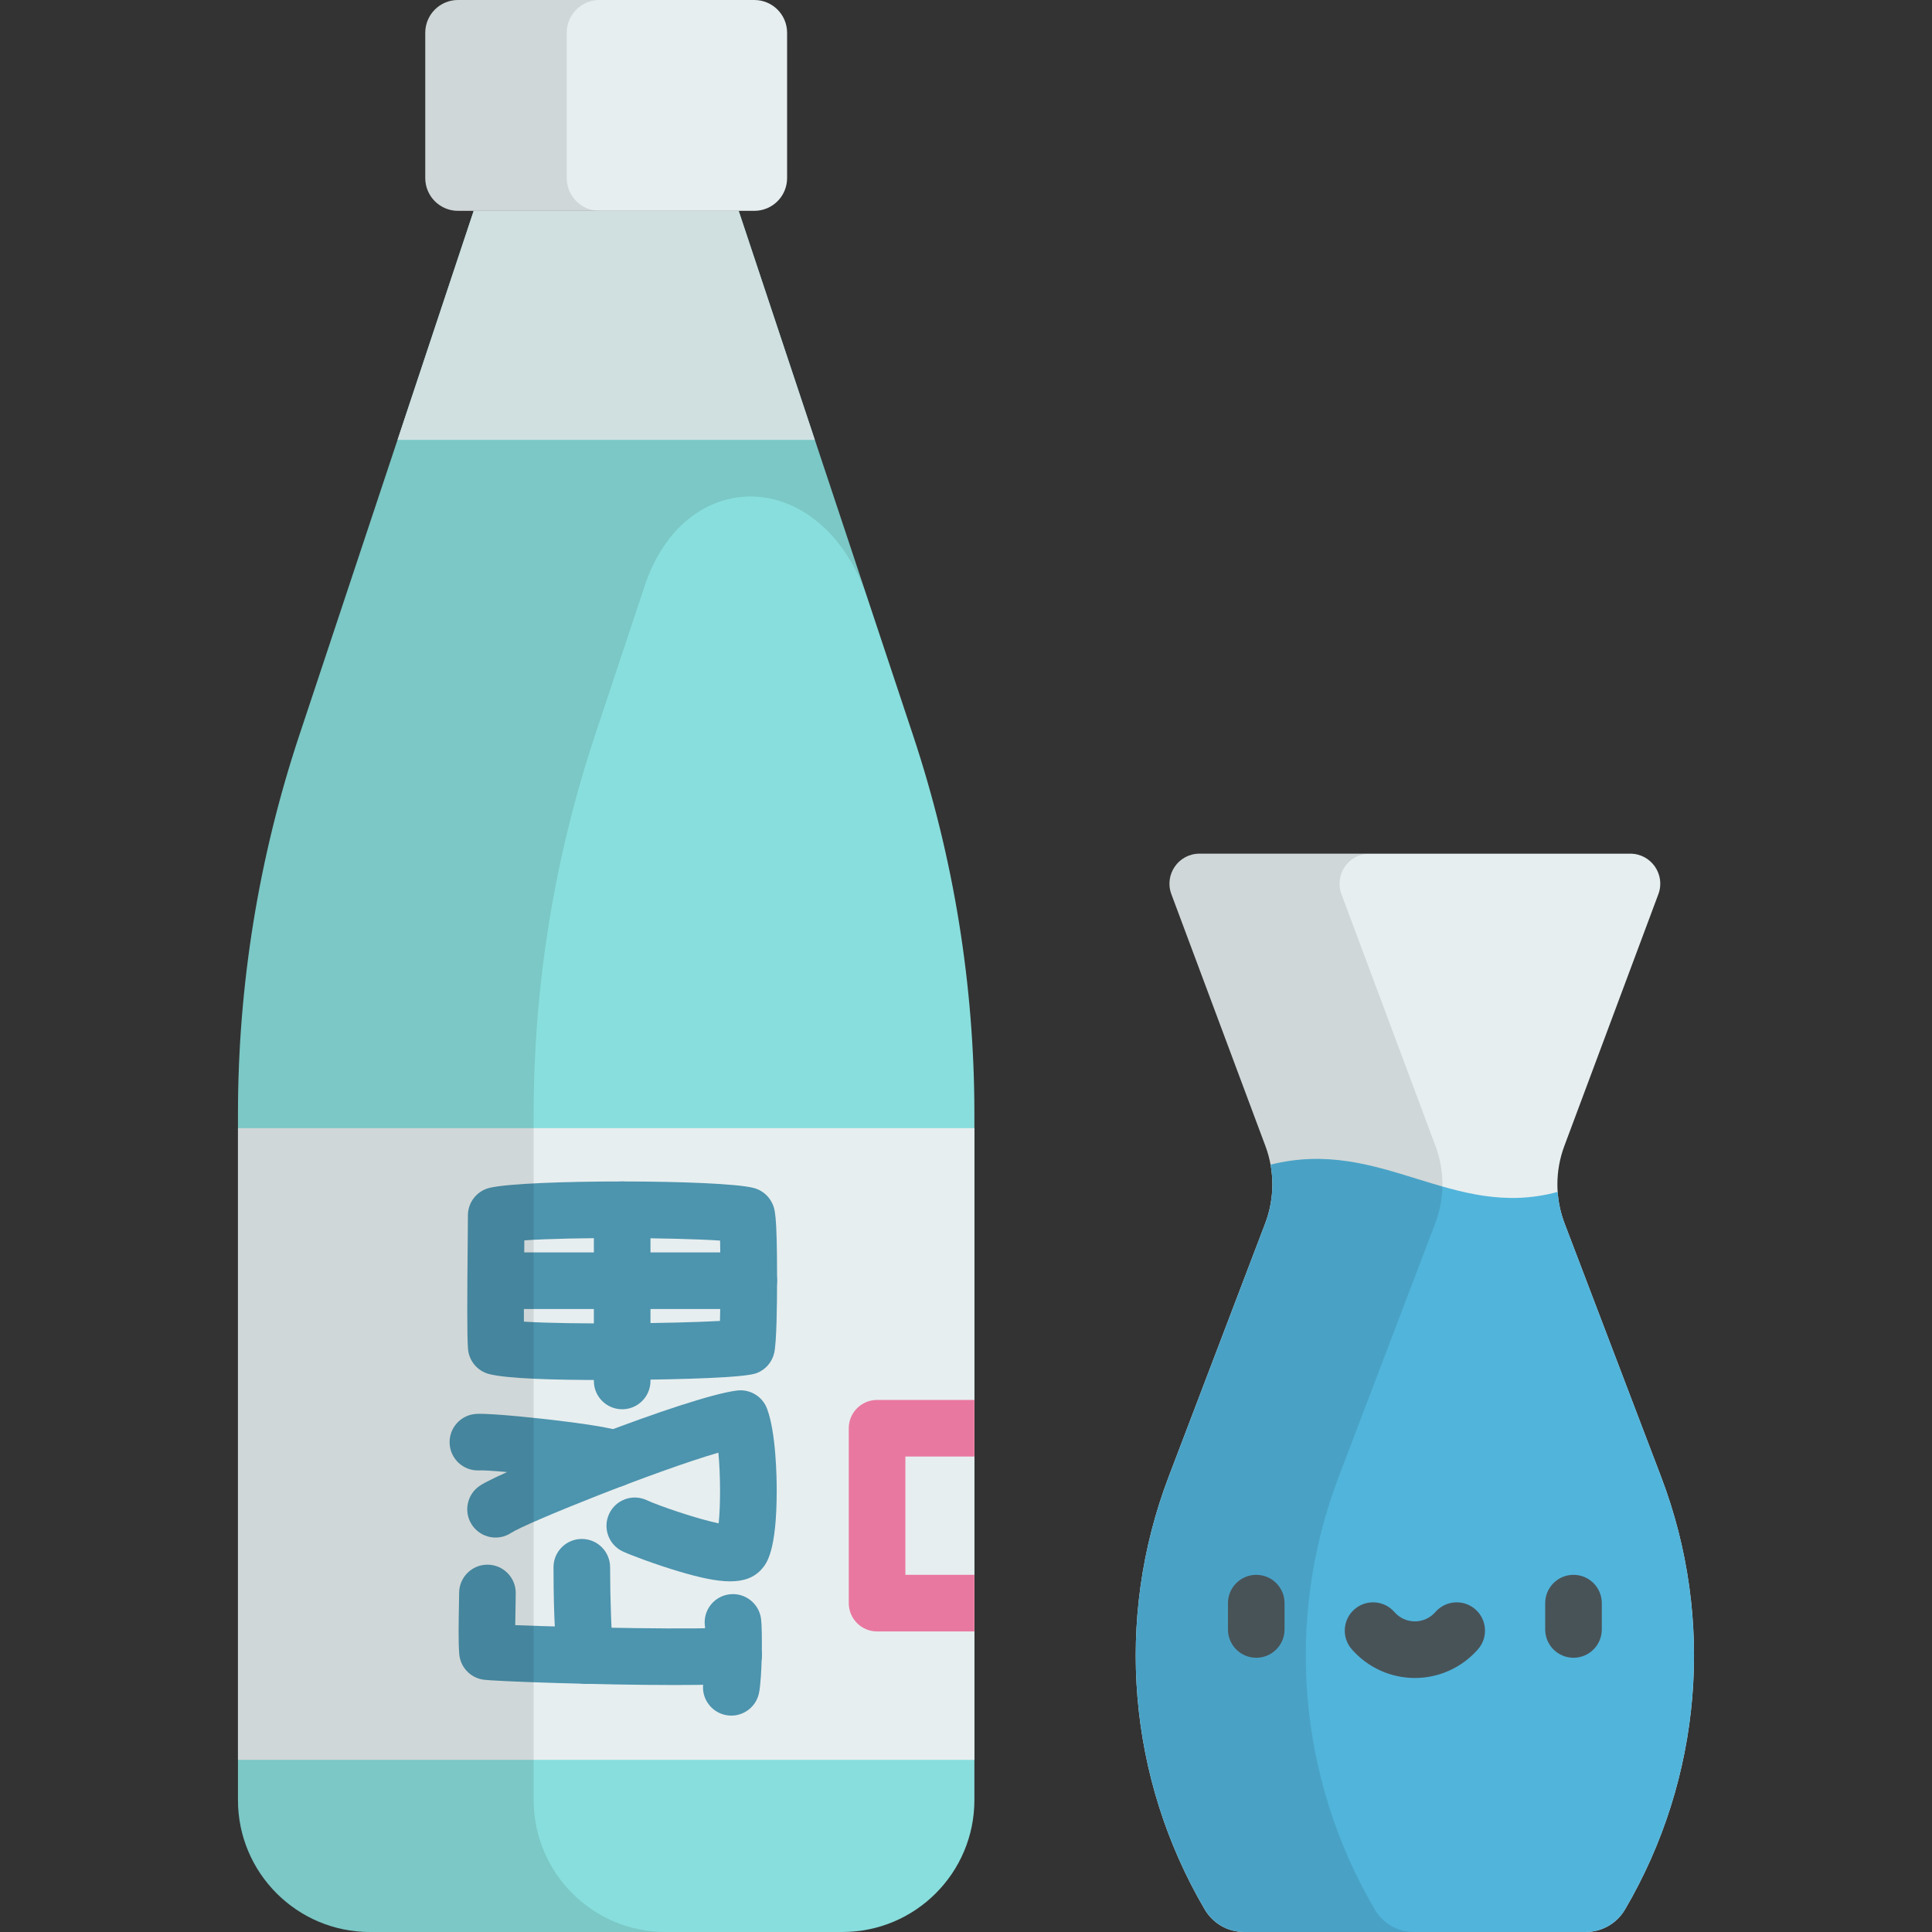 <?xml version="1.0" encoding="iso-8859-1"?>
<!-- Generator: Adobe Illustrator 19.0.0, SVG Export Plug-In . SVG Version: 6.00 Build 0)  -->
<svg version="1.1" id="Capa_1" xmlns="http://www.w3.org/2000/svg" xmlns:xlink="http://www.w3.org/1999/xlink" x="0px" y="0px"
	 viewBox="0 0 512 512" style="enable-background:new 0 0 512 512;" xml:space="preserve">
<rect x="0" y="0" width="512" height="512" fill="#333333" stroke="none"/>
<path style="fill:#88DEDC;" d="M223.249,512H98.041c-19.316,0-34.975-15.659-34.975-34.975V295.232
	c0-34.092,5.483-67.963,16.238-100.315l46.225-139.044h70.233l46.225,139.044c10.755,32.352,16.238,66.222,16.238,100.315v181.793
	C258.225,496.341,242.566,512,223.249,512z"/>
<path style="fill:#E7EEEF;" d="M199.909,0h-78.527c-4.794,0-8.68,3.886-8.68,8.68v38.513c0,4.794,3.886,8.68,8.68,8.68h78.527
	c4.794,0,8.68-3.886,8.68-8.68V8.68C208.588,3.886,204.702,0,199.909,0z"/>
<path style="opacity:0.1;enable-background:new    ;" d="M150.188,47.193V8.68c0-4.794,3.886-8.68,8.68-8.68h-37.486
	c-4.794,0-8.68,3.886-8.68,8.68v38.513c0,4.794,3.886,8.68,8.68,8.68h37.486C154.074,55.873,150.188,51.987,150.188,47.193z"/>
<rect x="63.069" y="298.97" style="fill:#E7EEEF;" width="195.16" height="167.41"/>
<g>
	<path style="fill:#4D94AE;" d="M193.508,419.072c-3.642,0.001-8.078-1-13.308-2.542c-6.497-1.915-13.203-4.474-15.132-5.368
		c-3.757-1.743-5.391-6.202-3.647-9.96c1.744-3.757,6.201-5.391,9.96-3.647c3.243,1.504,13.369,4.976,19.076,6.145
		c0.503-4.777,0.49-12.784-0.078-18.728c-16.557,4.795-50.763,18.57-54.894,21.239c-3.447,2.298-8.098,1.363-10.397-2.083
		c-2.297-3.446-1.362-8.105,2.085-10.403c6.315-4.21,55.277-23.676,68.187-25.226c3.436-0.412,6.702,1.577,7.916,4.814
		c2.376,6.337,2.561,18.168,2.561,21.644c0,16.228-2.725,19.408-3.889,20.766C199.907,418.102,197.092,419.072,193.508,419.072z
		 M189.825,407.096L189.825,407.096L189.825,407.096z"/>
	<path style="fill:#4D94AE;" d="M159.491,365.715c-12.11,0-24.999-0.325-29.854-1.572c-3.073-0.789-5.316-3.425-5.604-6.585
		c-0.296-3.252-0.208-15.392-0.084-28.616c0.029-3.13,0.053-5.634,0.053-6.859c0-3.482,2.397-6.506,5.787-7.302
		c9.669-2.267,61.34-2.231,69.985,0.05c2.083,0.55,3.83,1.969,4.794,3.896c0.792,1.584,1.365,2.729,1.365,20.039
		c0,7.464-0.13,16.948-0.751,19.741c-0.55,2.475-2.314,4.504-4.688,5.395c-3.28,1.23-20.026,1.645-33.498,1.775
		C164.584,365.7,162.055,365.715,159.491,365.715z M138.839,350.249c12.417,0.796,39.875,0.486,51.96-0.183
		c0.166-6.022,0.181-15.384,0.031-21.299c-11.869-0.794-39.104-0.949-51.878-0.057c-0.001,0.124-0.002,0.248-0.003,0.374
		C138.897,334.509,138.808,343.96,138.839,350.249z"/>
	<path style="fill:#4D94AE;" d="M164.882,373.471c-4.142,0-7.5-3.358-7.5-7.5v-45.373c0-4.142,3.358-7.5,7.5-7.5s7.5,3.358,7.5,7.5
		v45.373C172.382,370.113,169.024,373.471,164.882,373.471z"/>
	<path style="fill:#4D94AE;" d="M198.432,346.904h-67.004c-4.142,0-7.5-3.358-7.5-7.5s3.358-7.5,7.5-7.5h67.004
		c4.142,0,7.5,3.358,7.5,7.5S202.574,346.904,198.432,346.904z"/>
	<path style="fill:#4D94AE;" d="M162.703,394.143c-1.035,0-2.081-0.214-3.075-0.664c-4.238-1.29-28.645-4.002-32.61-3.804
		c-4.16,0.189-7.657-2.986-7.861-7.121s2.977-7.654,7.112-7.86c4.376-0.213,18.329,1.389,19.905,1.573
		c16.729,1.952,18.842,3.095,20.104,3.778c3.644,1.97,4.999,6.521,3.029,10.165C167.949,392.719,165.368,394.143,162.703,394.143z
		 M159.142,393.238c0.096,0.052,0.211,0.116,0.35,0.178C159.373,393.36,159.257,393.301,159.142,393.238z"/>
	<path style="fill:#4D94AE;" d="M178.816,446.55c-19.417,0-48.012-0.968-50.869-1.443c-3.39-0.564-5.963-3.359-6.245-6.784
		c-0.263-3.195-0.155-8.78-0.076-12.858c0.027-1.387,0.05-2.561,0.05-3.311c0-4.142,3.358-7.5,7.5-7.5c4.142,0,7.5,3.358,7.5,7.5
		c0,0.815-0.024,2.093-0.053,3.602c-0.028,1.446-0.062,3.194-0.079,4.921c15.121,0.63,51.67,1.32,56.486,0.518
		c4.062-0.778,7.984,1.886,8.765,5.955c0.78,4.068-1.898,8-5.966,8.781C193.493,446.38,186.959,446.55,178.816,446.55z"/>
	<path style="fill:#4D94AE;" d="M193.805,454.655c-0.539,0-1.085-0.058-1.633-0.18c-4.044-0.898-6.593-4.904-5.695-8.948
		c0.397-2.076,0.583-12.359,0.34-14.561c-0.573-4.102,2.291-7.868,6.393-8.44c4.111-0.572,7.896,2.313,8.468,6.415
		c0.398,2.847,0.326,15.853-0.56,19.839C200.343,452.275,197.244,454.655,193.805,454.655z"/>
	<path style="fill:#4D94AE;" d="M155.318,446.239c-3.204,0.001-6.169-2.068-7.164-5.29c-1.366-4.424-1.472-20.723-1.472-25.612
		c0-4.142,3.358-7.5,7.5-7.5s7.5,3.358,7.5,7.5c0,8.047,0.369,19.048,0.846,21.329c1.127,3.917-1.085,8.031-4.996,9.238
		C156.796,446.13,156.051,446.239,155.318,446.239z M162.539,436.713h0.01H162.539z M162.487,436.525
		c0.007,0.024,0.015,0.049,0.022,0.074C162.502,436.573,162.494,436.548,162.487,436.525z"/>
</g>
<path style="fill:#E7EEEF;" d="M319.273,506.039L319.273,506.039c-20.414-34.784-23.937-76.953-9.58-114.643l25.593-67.182
	c2.513-6.598,2.538-13.886,0.067-20.501l-24.923-66.745c-1.941-5.198,1.903-10.737,7.452-10.737h114.15
	c5.549,0,9.393,5.539,7.452,10.737l-24.923,66.745c-2.47,6.615-2.446,13.903,0.068,20.501l25.593,67.182
	c14.358,37.69,10.834,79.859-9.58,114.643l0,0c-2.167,3.693-6.128,5.961-10.41,5.961h-90.548
	C325.401,512,321.44,509.732,319.273,506.039z"/>
<path style="fill:#51B4DB;" d="M440.221,391.396l-25.593-67.182c-1.028-2.699-1.633-5.513-1.827-8.35
	c-27.904,7.598-46.788-14.603-76.088-7.216c0.949,5.19,0.475,10.575-1.426,15.565l-25.593,67.182
	c-14.358,37.69-10.834,79.859,9.58,114.643l0,0c2.167,3.693,6.128,5.961,10.41,5.961h90.548c4.282,0,8.243-2.268,10.41-5.961l0,0
	C451.055,471.255,454.578,429.086,440.221,391.396z"/>
<polygon style="opacity:0.8;fill:#FFFFFF;enable-background:new    ;" points="195.762,55.873 125.529,55.873 105.349,116.574 
	215.942,116.574 "/>
<path style="opacity:0.1;enable-background:new    ;" d="M195.762,55.873h-70.233L79.304,194.917
	c-10.755,32.352-16.238,66.222-16.238,100.315v181.793c0,19.316,15.659,34.975,34.975,34.975h78.357
	c-19.316,0-34.975-15.659-34.975-34.975V295.232c0-34.092,5.483-67.963,16.238-100.315l13.112-39.44
	c10.493-32.083,46.035-32.182,58.641,1.62l0,0L195.762,55.873z"/>
<path style="opacity:0.1;enable-background:new    ;" d="M380.353,324.214c2.514-6.598,2.538-13.886,0.068-20.501l-24.923-66.745
	c-1.941-5.198,1.903-10.737,7.452-10.737h-45.067c-5.549,0-9.393,5.539-7.452,10.737l24.924,66.745
	c2.47,6.615,2.446,13.903-0.068,20.501l-25.593,67.182c-14.358,37.69-10.834,79.859,9.58,114.643l0,0
	c2.167,3.693,6.128,5.961,10.41,5.961h45.067c-4.282,0-8.243-2.268-10.41-5.961l0,0c-20.414-34.784-23.937-76.953-9.58-114.643
	L380.353,324.214z"/>
<g>
	<path style="fill:#485358;" d="M332.921,439.324c-4.143,0-7.5-3.358-7.5-7.5v-6.978c0-4.142,3.357-7.5,7.5-7.5s7.5,3.358,7.5,7.5
		v6.978C340.421,435.966,337.064,439.324,332.921,439.324z"/>
	<path style="fill:#485358;" d="M416.993,439.324c-4.143,0-7.5-3.358-7.5-7.5v-6.978c0-4.142,3.357-7.5,7.5-7.5s7.5,3.358,7.5,7.5
		v6.978C424.493,435.966,421.136,439.324,416.993,439.324z"/>
	<path style="fill:#485358;" d="M374.957,444.683c-6.415,0-12.515-2.778-16.736-7.622c-2.722-3.122-2.397-7.86,0.726-10.581
		c3.122-2.721,7.86-2.397,10.581,0.726c1.373,1.574,3.352,2.477,5.43,2.477s4.057-0.903,5.43-2.477
		c2.72-3.123,7.458-3.448,10.581-0.726s3.447,7.459,0.725,10.581C387.472,441.905,381.372,444.683,374.957,444.683z"/>
</g>
<path style="fill:#E978A0;" d="M258.225,432.346h-25.792c-4.142,0-7.5-3.358-7.5-7.5V378.5c0-4.142,3.358-7.5,7.5-7.5h25.792v15
	h-18.292v31.346h18.292V432.346z"/>
<g>
</g>
<g>
</g>
<g>
</g>
<g>
</g>
<g>
</g>
<g>
</g>
<g>
</g>
<g>
</g>
<g>
</g>
<g>
</g>
<g>
</g>
<g>
</g>
<g>
</g>
<g>
</g>
<g>
</g>
</svg>
